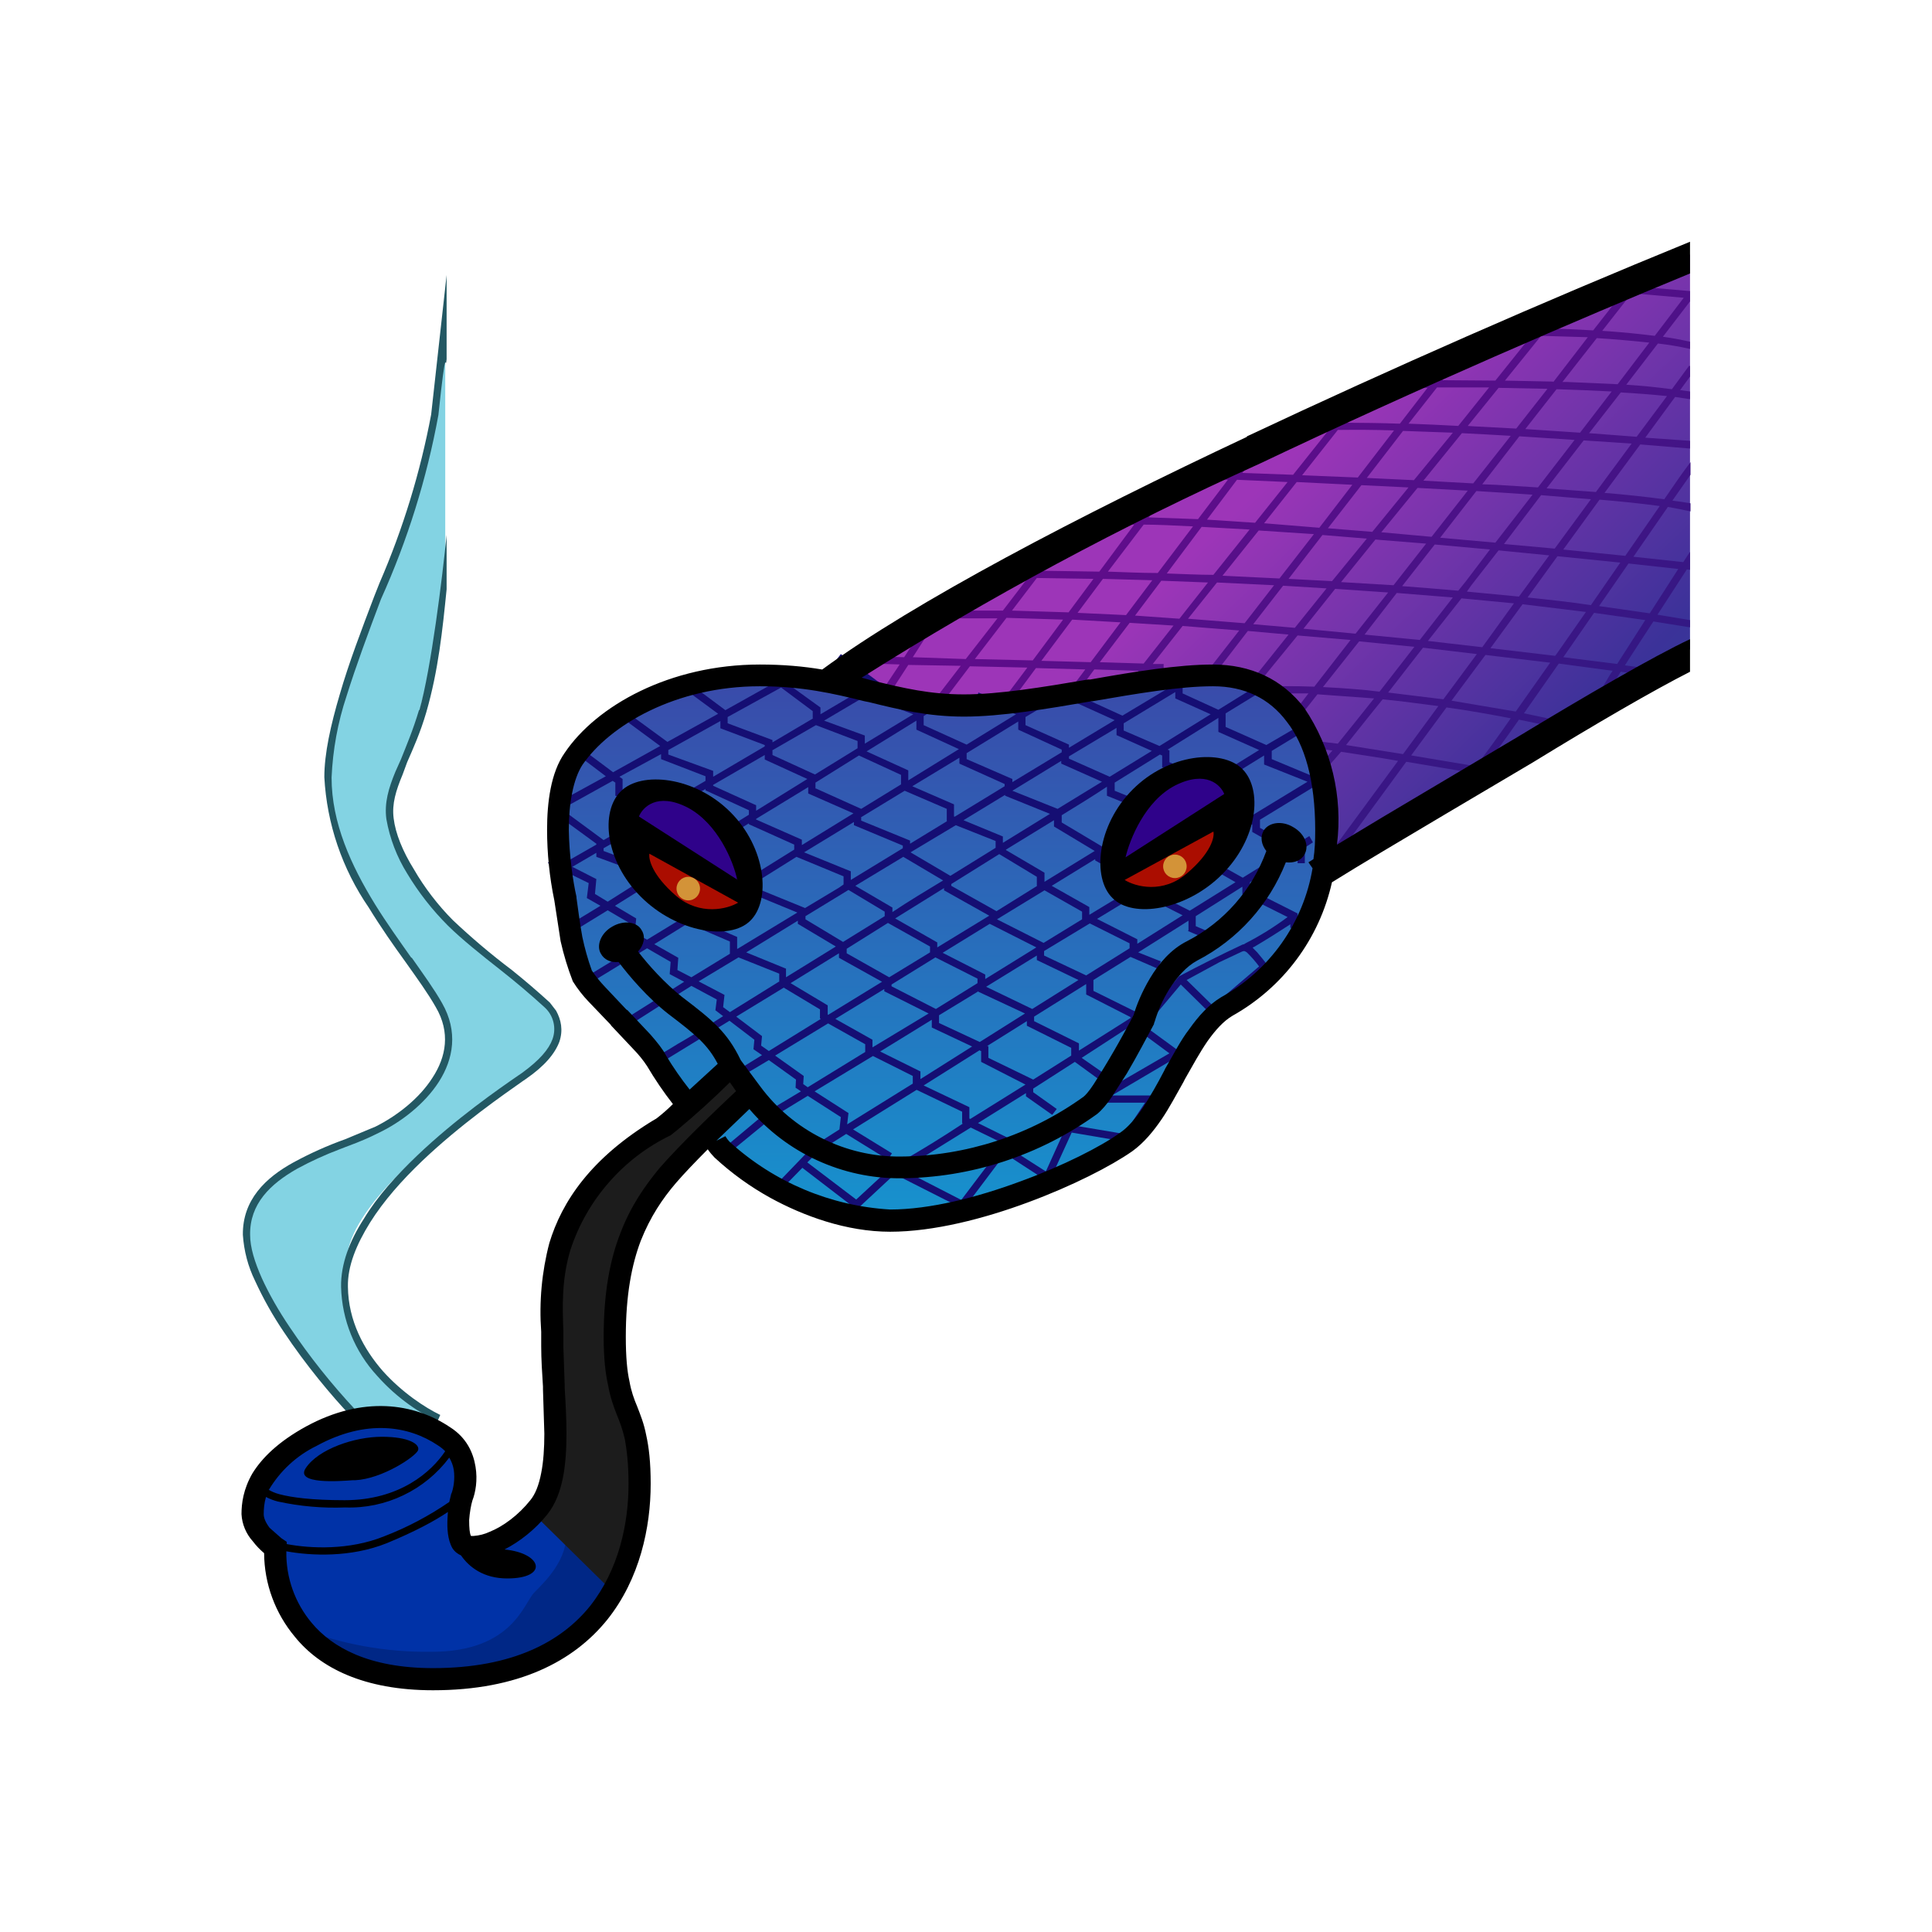 <svg width="24" height="24" viewBox="0 0 24 24" fill="none" xmlns="http://www.w3.org/2000/svg">
<path d="M5.531 6.923V4.072L5.278 5.837L4.687 7.401C4.474 7.952 4.052 9.172 4.046 9.667C4.035 10.286 4.474 11.017 4.642 11.337C4.811 11.658 5.486 12.315 5.576 12.855C5.666 13.389 5.148 13.693 4.985 13.867C4.817 14.036 4.17 14.222 3.557 14.553C2.938 14.885 2.978 15.296 3.152 15.836C3.287 16.269 3.979 17.135 4.311 17.517L5.328 17.573C5.255 17.568 5.03 17.438 4.738 17.045C4.361 16.55 4.232 16.347 4.311 15.611C4.367 15.02 5.289 14.239 5.744 13.924C6.026 13.699 6.616 13.232 6.757 13.136C6.937 13.024 6.937 12.76 6.897 12.614C6.863 12.501 6.481 12.203 6.29 12.068L5.385 11.236C5.218 10.995 5.067 10.743 4.935 10.482C4.84 10.297 4.812 10.084 4.856 9.881L5.03 9.442C5.092 9.251 5.255 8.728 5.373 8.149C5.497 7.564 5.531 7.086 5.531 6.923Z" fill="#83D3E3"/>
<path d="M5.548 4.463C5.531 4.638 5.548 4.182 5.446 5.155C5.302 5.944 5.062 6.713 4.732 7.444C4.575 7.86 4.423 8.27 4.305 8.647C4.196 8.974 4.134 9.315 4.119 9.659C4.119 10.222 4.361 10.75 4.659 11.234C4.805 11.47 4.963 11.689 5.109 11.897H5.115C5.261 12.105 5.396 12.291 5.491 12.46C5.694 12.814 5.632 13.157 5.452 13.438C5.272 13.719 4.974 13.944 4.704 14.073C4.592 14.13 4.462 14.186 4.322 14.237L4.221 14.276C4.039 14.345 3.863 14.425 3.692 14.518C3.355 14.709 3.102 14.956 3.107 15.339C3.107 15.496 3.163 15.676 3.253 15.879C3.343 16.076 3.461 16.283 3.602 16.491C3.846 16.854 4.119 17.196 4.417 17.515L4.35 17.582C4.125 17.346 3.799 16.958 3.523 16.542C3.388 16.342 3.27 16.132 3.169 15.912C3.081 15.733 3.03 15.538 3.017 15.339C3.012 14.906 3.298 14.63 3.647 14.439C3.853 14.327 4.067 14.231 4.288 14.152L4.665 13.995C4.923 13.866 5.205 13.652 5.373 13.387C5.542 13.129 5.598 12.825 5.413 12.51C5.317 12.341 5.188 12.162 5.036 11.948C4.89 11.746 4.732 11.521 4.58 11.273C4.251 10.794 4.06 10.234 4.029 9.654C4.029 9.361 4.108 9.007 4.221 8.625C4.333 8.237 4.49 7.826 4.648 7.41L4.715 7.241C5.006 6.57 5.221 5.868 5.356 5.149L5.548 3.417V4.469V4.463ZM5.21 8.821C5.356 8.31 5.497 7.157 5.548 6.645V7.32C5.497 7.826 5.446 8.327 5.295 8.85C5.221 9.103 5.132 9.299 5.058 9.468L5.002 9.62C4.918 9.822 4.867 9.985 4.89 10.165C4.912 10.351 5.002 10.576 5.143 10.801C5.272 11.026 5.446 11.251 5.626 11.431C5.858 11.65 6.102 11.857 6.357 12.049C6.519 12.179 6.677 12.314 6.83 12.454L6.908 12.555C6.97 12.668 6.998 12.797 6.948 12.943C6.892 13.089 6.768 13.241 6.532 13.404L6.498 13.427C6.251 13.601 5.722 13.967 5.244 14.422C4.997 14.658 4.766 14.917 4.597 15.187C4.429 15.457 4.316 15.727 4.322 15.986C4.327 16.407 4.519 16.761 4.755 17.031C4.997 17.301 5.283 17.487 5.469 17.577L5.435 17.655C5.233 17.566 4.935 17.374 4.687 17.093C4.407 16.791 4.247 16.397 4.237 15.986C4.232 15.704 4.344 15.412 4.519 15.142C4.687 14.861 4.929 14.597 5.182 14.355C5.66 13.899 6.194 13.528 6.447 13.354L6.481 13.331C6.706 13.168 6.818 13.033 6.863 12.91C6.888 12.842 6.892 12.768 6.875 12.698C6.858 12.628 6.821 12.565 6.768 12.516C6.59 12.353 6.406 12.198 6.217 12.049C5.981 11.864 5.728 11.661 5.564 11.498C5.37 11.304 5.2 11.087 5.058 10.851C4.93 10.645 4.842 10.416 4.8 10.177C4.772 9.974 4.828 9.789 4.912 9.586L4.98 9.434C5.047 9.266 5.131 9.069 5.205 8.821H5.21Z" fill="#235863"/>
<path d="M13.223 6.749C12.188 7.213 11.228 7.831 10.378 8.582L12.436 8.7C13.032 8.588 14.303 8.363 14.64 8.363C15.056 8.363 15.888 8.447 16.215 8.914C16.473 9.279 16.496 10.286 16.468 10.741L20.994 8.065V3.161C18.987 4.095 14.629 6.119 13.234 6.749H13.223Z" fill="url(#paint0_linear_328_37799)"/>
<path d="M11.306 8.638C10.501 8.492 9.579 8.413 9.225 8.396C8.803 8.363 8.106 8.672 7.814 8.829L7.049 9.493L6.936 10.348L7.127 11.967L8.224 13.334L8.798 14.121C9.129 14.391 9.922 14.981 10.462 15.133C11.137 15.324 11.615 15.105 12.908 14.7C13.356 14.543 13.767 14.297 14.116 13.976C14.465 13.655 14.745 13.266 14.938 12.833C15.051 12.574 15.86 11.821 16.248 11.483C16.333 11.213 16.473 10.471 16.366 9.628C16.265 8.796 15.534 8.458 15.186 8.391L13.853 8.559C13.341 8.644 12.11 8.784 11.306 8.638Z" fill="url(#paint1_linear_328_37799)"/>
<path fill-rule="evenodd" clip-rule="evenodd" d="M10.827 8.513L10.389 8.198L10.445 8.125L10.917 8.474V8.614L11.44 8.811L11.682 8.665L11.733 8.738L11.474 8.895V9.008L12.008 9.25L12.621 8.873L12.126 8.687L12.154 8.603L12.717 8.817L13.11 8.575L13.166 8.654L12.739 8.907V9.008L13.279 9.25V9.289L13.847 8.946L13.335 8.715V8.502H13.425V8.654L13.943 8.89L14.6 8.496V8.462H14.651L14.792 8.378L14.837 8.457L14.691 8.541V8.614L15.135 8.817L15.68 8.479L15.731 8.552L15.225 8.862V9.03L15.731 9.255L16.068 9.058L16.113 9.137L15.798 9.328V9.43L16.405 9.683V9.851H16.315V9.778L15.652 10.183V10.284L16.062 10.509L16.265 10.386L16.31 10.464L16.152 10.566L16.209 10.599V10.723H16.119V10.655L16.062 10.622L15.528 10.959V11.049L16.119 11.347V11.527H16.029V11.482C15.881 11.579 15.731 11.673 15.579 11.763C15.568 11.763 15.568 11.769 15.562 11.774L15.618 11.831C15.663 11.887 15.714 11.943 15.742 11.988L15.764 12.022L15.062 12.618L14.668 12.23L14.229 12.753L14.691 13.09L13.813 13.608H14.398L14.004 14.187L13.313 14.069L13.031 14.687L12.486 14.333L11.969 15.019L11.114 14.586L10.642 15.025L9.967 14.507L9.714 14.766L9.652 14.704L10.102 14.237L10.428 14.03L10.445 13.877L10.034 13.613L9.601 13.877L9.078 14.305L9.022 14.237L9.545 13.799L9.95 13.557L9.883 13.512L9.888 13.411L9.551 13.169L9.191 13.383L9.146 13.304L9.466 13.107L9.36 13.034L9.371 12.916L9.062 12.68C8.786 12.849 8.511 13.018 8.235 13.186L8.224 13.191L8.196 13.107L8.207 13.096C8.279 13.055 8.35 13.011 8.421 12.967C8.561 12.888 8.752 12.77 8.983 12.623L8.887 12.55L8.904 12.416L8.589 12.247C8.342 12.401 8.097 12.556 7.853 12.713V12.708L7.864 12.685H7.774V12.663L7.802 12.635L7.847 12.607L8.499 12.196L8.319 12.101L8.331 11.949L8.038 11.78L7.346 12.202L7.301 12.123L7.948 11.729L7.791 11.639L7.808 11.46L7.549 11.308L7.155 11.55L7.099 11.471L7.459 11.252L7.29 11.156L7.313 10.97L7.015 10.824L6.953 10.858L6.908 10.779H6.919L6.807 10.723L6.846 10.639L7.015 10.717L7.408 10.492V10.481L6.97 10.161L7.026 10.088L7.498 10.436L8.134 10.071L7.644 9.885V9.722L7.611 9.7L6.953 10.065L6.908 9.981L7.526 9.643L7.206 9.401L7.262 9.328L7.616 9.593L8.201 9.267L7.774 8.952L7.83 8.879L8.291 9.216L8.921 8.867L8.51 8.564L8.567 8.491L9.011 8.822L9.866 8.344L9.911 8.423L9.787 8.496L10.192 8.789V8.873L10.754 8.541L10.799 8.62L10.237 8.952L10.743 9.137V9.238L11.345 8.873L10.827 8.676V8.513ZM10.096 8.923V8.834L9.703 8.541L9.039 8.907V8.985L9.596 9.193V9.222L10.102 8.923H10.096ZM9.59 9.323L10.136 9.008L10.653 9.205V9.295L10.124 9.621L9.596 9.379V9.323H9.59ZM9.5 9.272V9.255L8.949 9.047V8.957L8.302 9.317V9.373L8.859 9.576V9.649L9.5 9.272ZM8.859 9.75L9.5 9.379V9.435L10.029 9.677L9.393 10.071V10.003L8.859 9.761V9.75ZM8.764 9.7V9.643L8.212 9.43V9.368L7.695 9.649L7.734 9.677V9.823L8.235 10.009L8.764 9.7ZM8.291 10.082L8.764 9.801V9.818L9.303 10.065V10.121L8.786 10.442L8.291 10.217V10.082ZM8.201 10.138L7.498 10.537V10.571L8.055 10.779V10.88L8.69 10.487L8.201 10.267V10.133V10.138ZM7.408 10.594L7.11 10.768L7.408 10.92L7.391 11.105L7.549 11.201L7.959 10.942V10.847L7.408 10.644V10.594ZM10.765 9.334L11.384 8.952V9.064L11.912 9.306L11.283 9.694V9.57L10.765 9.334ZM11.333 9.767L11.918 9.413V9.486L12.48 9.739V9.767L11.862 10.144H11.851V9.992L11.333 9.767ZM11.969 10.189L12.486 9.874V9.885L13.043 10.11L12.458 10.47V10.391L11.969 10.189ZM12.576 9.823L13.138 10.048L13.689 9.711L13.183 9.486V9.452L12.576 9.823ZM12.497 10.554L13.093 10.189V10.267L13.599 10.571L12.975 10.954V10.841L12.497 10.56V10.554ZM13.189 10.217L13.689 10.515L14.331 10.121L13.751 9.885V9.773C13.566 9.896 13.38 10.009 13.189 10.127V10.217ZM13.065 11.004L13.605 10.672V10.689L14.145 10.993L13.532 11.364V11.268L13.065 11.004ZM13.701 10.639L14.235 10.937L14.854 10.56L14.364 10.267V10.211L13.701 10.616V10.639ZM13.628 11.415L14.167 11.088V11.105L14.691 11.37L14.128 11.724V11.668L13.628 11.415ZM14.257 11.049L14.78 11.313L15.348 10.959L14.876 10.689V10.655L14.257 11.032V11.049ZM14.764 11.555V11.437L14.139 11.831L14.421 11.943L14.381 12.033L14.044 11.887L13.583 12.174V12.309L14.139 12.584V12.73L14.64 12.134L14.645 12.129C14.905 11.991 15.167 11.86 15.433 11.735C15.44 11.732 15.448 11.731 15.455 11.729L15.472 11.718C15.655 11.624 15.83 11.515 15.995 11.392L15.433 11.111V11.015L14.854 11.381V11.505L15.14 11.628L15.107 11.713L14.758 11.566L14.764 11.555ZM14.032 11.78L13.493 12.117L12.97 11.87V11.814L13.538 11.471L14.032 11.718V11.78ZM12.88 11.926L13.397 12.174L12.823 12.534L12.25 12.258L12.88 11.87V11.926ZM12.154 12.32L12.733 12.59L12.171 12.944L11.665 12.708V12.612L12.154 12.314V12.32ZM12.756 12.685L12.261 12.995H12.278V13.141L12.835 13.411L13.307 13.113V13.017L12.756 12.742V12.685ZM11.575 12.764L12.076 13L11.434 13.405V13.31L10.934 13.062L11.575 12.668V12.764ZM12.171 13.045L11.474 13.484L12.042 13.754V13.894L12.053 13.9C12.282 13.758 12.511 13.616 12.739 13.473L12.188 13.191V13.056L12.171 13.051V13.045ZM11.339 13.366V13.461L10.524 13.967L10.54 13.827L10.119 13.557L10.844 13.118L11.339 13.366ZM11.384 13.54L10.597 14.03L11.08 14.327L11.03 14.406L10.512 14.086L10.158 14.31L10.029 14.44L10.636 14.901L11.086 14.485H11.097L11.114 14.474L11.187 14.434C11.451 14.284 11.71 14.124 11.963 13.956H11.952V13.81L11.39 13.54H11.384ZM11.479 14.367L12.059 14.007L12.531 14.237L12.57 14.159L12.149 13.951L12.267 13.877L12.745 13.579V13.619L13.071 13.849L13.127 13.776L12.835 13.568V13.523L13.352 13.191L13.639 13.4L13.695 13.321L13.437 13.141L14.044 12.747V12.758H14.111L14.1 12.77L14.527 13.085L13.47 13.698H14.224L13.965 14.086L13.257 13.967L12.992 14.552L12.464 14.215L11.941 14.906L11.21 14.53L11.232 14.513L11.479 14.367ZM13.403 12.961V13.051L14.044 12.646V12.652V12.635L13.493 12.354V12.224L12.846 12.629V12.685L13.403 12.961ZM10.748 13.068L10.034 13.506L9.978 13.467L9.984 13.366L9.629 13.113L10.287 12.713L10.748 12.972V13.068ZM10.197 12.657L9.551 13.056L9.455 12.989L9.466 12.871L9.146 12.629L9.736 12.269L10.186 12.539V12.652L10.197 12.657ZM9.674 12.196L9.067 12.573L8.983 12.511L9 12.359L8.679 12.191L9.174 11.893L9.68 12.095V12.196H9.674ZM9.067 11.848L8.589 12.14L8.415 12.05L8.426 11.898L8.128 11.729L8.544 11.471L9.067 11.696V11.848ZM8.499 11.392L8.038 11.673L7.886 11.589L7.903 11.409L7.639 11.252L7.982 11.038L8.499 11.274V11.392ZM8.589 11.212L8.077 10.982L8.735 10.577V10.689L9.264 10.925L8.589 11.336V11.212ZM8.825 10.633V10.521L9.303 10.228V10.239L9.866 10.492V10.554L9.36 10.869L8.825 10.633ZM9.393 10.183V10.172L10.04 9.778V9.857L10.602 10.104L9.961 10.498V10.431L9.399 10.183H9.393ZM10.13 9.795V9.722L10.67 9.385L11.193 9.626V9.744L10.698 10.048L10.136 9.795H10.13ZM10.692 10.155L11.238 9.823L11.761 10.048V10.2H11.766L11.305 10.481V10.442L10.698 10.194V10.155H10.692ZM11.311 10.588L11.873 10.251L12.368 10.447V10.532L11.806 10.88L11.311 10.588ZM11.817 10.982L12.413 10.61L12.88 10.892V11.004H12.885L12.379 11.319L11.817 11.004V10.976V10.982ZM12.385 11.42L12.975 11.06L13.442 11.325V11.42L12.964 11.713L12.385 11.42ZM12.295 11.476L12.874 11.769L12.239 12.162V12.106L11.71 11.836L12.295 11.476ZM12.143 12.157V12.213L11.626 12.534L11.075 12.252V12.23L11.62 11.893L12.143 12.157ZM10.985 12.314L11.536 12.59L10.838 13.011V12.916L10.377 12.657L10.985 12.286V12.314ZM10.957 12.196L10.287 12.607L10.282 12.601V12.489L9.821 12.213L10.422 11.842V11.898L10.957 12.196ZM10.383 11.758L9.764 12.14V12.033L9.27 11.831L9.911 11.437V11.476L10.383 11.758ZM9.905 11.336L9.163 11.786H9.157V11.639L8.64 11.415L9.303 11.01V11.088L9.905 11.336ZM9.399 11.032V10.954L9.894 10.644L10.479 10.886V10.987L10.422 11.027L10.001 11.28L9.393 11.032H9.399ZM10.569 10.824L9.989 10.588L10.608 10.211V10.251L11.215 10.504V10.537L10.569 10.931V10.824ZM10.625 11.004L11.221 10.644L11.716 10.937C11.502 11.066 11.288 11.195 11.086 11.33V11.274L10.625 11.004ZM11.12 11.409L11.727 11.032V11.06L12.289 11.375L11.643 11.769V11.707L11.12 11.409ZM11.553 11.758V11.831L11.046 12.14L10.518 11.842V11.786L11.03 11.465L11.553 11.758ZM10.99 11.381L10.473 11.701L10.006 11.42V11.381L10.467 11.1L10.54 11.055L10.99 11.325V11.381ZM15.973 10.571L15.438 10.903L14.966 10.639V10.599L15.556 10.239V10.335L15.973 10.571ZM15.483 10.177L14.943 10.509L14.454 10.217V10.155L15.045 9.789V9.913L15.483 10.177ZM14.949 9.739L14.432 10.059L13.847 9.823V9.722L14.409 9.373L14.437 9.385V9.531L14.949 9.739ZM14.308 9.328L13.785 9.649L13.279 9.424V9.396L13.87 9.042V9.132L14.308 9.328ZM13.959 9.075V8.985L14.6 8.597V8.676L15.039 8.873L14.404 9.267L13.959 9.075ZM14.505 9.312L15.135 8.918V9.092L15.641 9.317L15.05 9.683L14.527 9.469V9.323L14.505 9.312ZM15.14 9.733L15.703 9.385V9.497L16.242 9.711L15.568 10.121L15.14 9.863V9.733ZM12.576 9.716L13.189 9.345V9.312L12.649 9.064V8.963L12.008 9.356V9.43L12.576 9.677V9.716ZM15.455 11.814L15.433 11.819L15.36 11.853L15.146 11.954L14.741 12.174L15.067 12.494L15.641 12.005C15.595 11.943 15.544 11.885 15.489 11.831C15.479 11.823 15.467 11.818 15.455 11.814Z" fill="#150E73"/>
<path d="M4.384 17.634C5.131 17.595 5.486 17.814 5.564 17.927C5.812 18.039 5.784 18.303 5.733 18.427C5.705 18.63 5.685 18.835 5.671 19.04C5.677 19.09 5.756 19.13 5.997 19.175C6.194 19.209 6.492 18.961 6.616 18.837C7.066 18.877 7.375 19.49 7.476 19.793L7.33 20.187C6.92 20.506 6.449 20.737 5.947 20.867C5.385 20.941 4.794 20.963 4.327 20.659C3.971 20.369 3.683 20.005 3.484 19.591C3.435 19.433 3.374 19.279 3.304 19.13C3.214 18.944 3.163 18.68 3.152 18.579C3.253 18.281 3.636 17.679 4.389 17.634H4.384Z" fill="#0032A7"/>
<path d="M5.362 20.519C4.798 20.527 4.239 20.426 3.714 20.221C5.232 21.643 7.583 20.418 7.594 19.923C7.611 19.523 7.223 19.141 7.032 19C7.071 19.372 6.756 19.659 6.638 19.782C6.509 19.906 6.374 20.519 5.362 20.519Z" fill="#002786"/>
<path d="M9.321 11.437C9.068 11.69 8.404 11.584 7.96 11.139C7.516 10.695 7.454 10.082 7.713 9.829C7.966 9.576 8.629 9.644 9.073 10.088C9.518 10.532 9.579 11.184 9.321 11.437Z" fill="black"/>
<path d="M9.163 10.93L7.937 10.143C7.982 10.03 8.162 9.839 8.539 10.03C8.916 10.227 9.113 10.705 9.158 10.93H9.163Z" fill="#2F028A"/>
<path d="M9.169 11.213L8.067 10.605C8.055 10.673 8.1 10.87 8.398 11.128C8.697 11.381 9.04 11.291 9.169 11.213Z" fill="#AB0D00"/>
<path d="M8.55 11.185C8.631 11.185 8.696 11.119 8.696 11.038C8.696 10.958 8.631 10.892 8.55 10.892C8.469 10.892 8.404 10.958 8.404 11.038C8.404 11.119 8.469 11.185 8.55 11.185Z" fill="#D39338"/>
<path d="M13.819 11.155C14.072 11.414 14.736 11.307 15.18 10.863C15.63 10.413 15.686 9.806 15.433 9.553C15.18 9.3 14.516 9.361 14.072 9.806C13.622 10.256 13.566 10.908 13.819 11.155Z" fill="black"/>
<path d="M13.982 10.65L15.208 9.863C15.163 9.751 14.983 9.565 14.601 9.756C14.224 9.948 14.033 10.431 13.982 10.65Z" fill="#2F028A"/>
<path d="M13.971 10.931L15.073 10.33C15.09 10.397 15.045 10.594 14.747 10.847C14.449 11.106 14.106 11.016 13.971 10.931Z" fill="#AB0D00"/>
<path d="M14.595 10.908C14.514 10.908 14.449 10.843 14.449 10.762C14.449 10.681 14.514 10.616 14.595 10.616C14.676 10.616 14.741 10.681 14.741 10.762C14.741 10.843 14.676 10.908 14.595 10.908Z" fill="#D39338"/>
<path d="M9.304 13.625L9.129 13.198C8.758 13.541 7.92 14.294 7.527 14.536C7.043 14.845 6.818 15.751 6.908 16.87C6.97 17.529 6.875 18.194 6.633 18.81L7.633 19.794L7.74 19.704L7.965 18.214C7.853 17.82 7.617 16.932 7.628 16.572C7.65 16.122 7.78 15.503 7.965 15.031C8.111 14.654 8.921 13.94 9.304 13.625Z" fill="#1C1C1C"/>
<path fill-rule="evenodd" clip-rule="evenodd" d="M20.994 3.615H20.983L20.336 3.559L20.359 3.525L20.291 3.469L20.224 3.547L19.909 3.519L19.898 3.615L20.157 3.637L19.791 4.104C19.588 4.093 19.397 4.082 19.218 4.082L19.364 3.896L19.296 3.84L19.099 4.076H18.762V4.166H19.026L18.576 4.728L17.919 4.723L18.284 4.256L18.211 4.2L17.806 4.723H17.395V4.818H17.733L17.39 5.263C17.158 5.255 16.925 5.252 16.693 5.251L16.901 4.981L16.833 4.925L16.575 5.251C16.344 5.251 16.153 5.268 16.023 5.291L16.04 5.381C16.153 5.364 16.305 5.353 16.502 5.347L16.063 5.898L15.433 5.875L15.675 5.555L15.602 5.499L15.321 5.87L15.006 5.859V5.949L15.253 5.96L14.882 6.449L14.269 6.427L14.404 6.247L14.331 6.19L14.162 6.427H13.825V6.522L14.089 6.517L13.656 7.101L12.948 7.09L13.116 6.865L13.049 6.809L12.835 7.09H12.441V7.18H12.768L12.458 7.585H11.694V7.681H12.391L11.997 8.187L11.339 8.164L11.665 7.658L11.587 7.613L11.232 8.164L10.828 8.153V8.243L11.176 8.254L10.985 8.541L11.064 8.597L11.283 8.26L11.935 8.271L11.654 8.636L11.733 8.693L12.048 8.277L12.762 8.293L12.458 8.698L12.531 8.755L12.869 8.299L13.482 8.316C13.426 8.391 13.369 8.466 13.313 8.541L13.386 8.597L13.594 8.316L14.134 8.333L14.201 8.389L14.246 8.333L14.455 8.338V8.248H14.32L14.691 7.776L15.394 7.832L15.056 8.265L15.129 8.322L15.501 7.838L16.007 7.883L15.602 8.389L15.669 8.445L16.119 7.894L16.777 7.95L16.327 8.53C16.196 8.525 16.065 8.523 15.934 8.524V8.614H16.254L16.142 8.76L16.215 8.816L16.366 8.625L17.069 8.676C16.92 8.864 16.77 9.051 16.619 9.238L16.383 9.21L16.366 9.3L16.552 9.323C16.512 9.37 16.471 9.417 16.428 9.463L16.485 9.536C16.544 9.472 16.602 9.406 16.659 9.339C16.872 9.373 17.12 9.407 17.367 9.452L16.507 10.621L16.58 10.678L17.469 9.463L18.273 9.598C18.258 9.615 18.243 9.632 18.228 9.649L18.273 9.733C18.308 9.697 18.341 9.659 18.374 9.621L18.61 9.66L18.627 9.57L18.436 9.536C18.584 9.34 18.728 9.142 18.869 8.94C19.11 8.991 19.319 9.03 19.47 9.069L19.493 8.98L18.931 8.861L19.364 8.243L20.033 8.333L19.999 8.383C19.951 8.463 19.904 8.544 19.858 8.625L19.948 8.648L19.954 8.636L19.982 8.592C20.032 8.508 20.082 8.426 20.134 8.344L20.59 8.412L20.606 8.322L20.185 8.265C20.302 8.083 20.42 7.901 20.539 7.72L20.994 7.793V7.703L20.59 7.636L20.955 7.073L20.994 7.079V6.854L20.91 6.983L20.291 6.916L20.719 6.297C20.813 6.314 20.907 6.333 21 6.353V6.252C20.925 6.239 20.85 6.228 20.775 6.219L21 5.898V5.741C20.893 5.881 20.786 6.039 20.674 6.202C20.427 6.169 20.18 6.143 19.932 6.123L20.376 5.521L20.994 5.572V5.476L20.438 5.437L20.809 4.931L20.994 4.959V4.863C20.953 4.857 20.912 4.851 20.871 4.846L20.994 4.678V4.548L20.983 4.543L20.769 4.835C20.581 4.81 20.391 4.791 20.202 4.779L20.595 4.267C20.741 4.284 20.876 4.307 20.994 4.335V4.245C20.883 4.22 20.77 4.199 20.657 4.183L20.994 3.744V3.615ZM17.137 8.592C16.906 8.563 16.67 8.547 16.434 8.535L16.884 7.967L17.57 8.035L17.137 8.592ZM17.637 7.95L16.951 7.883L17.351 7.366L18.048 7.422L17.637 7.95ZM18.115 7.338C17.883 7.317 17.651 7.299 17.418 7.281L17.823 6.764L18.509 6.826L18.211 7.219L18.115 7.338ZM17.311 7.27L17.716 6.753L17.154 6.708L17.086 6.702L16.659 7.231L17.311 7.27ZM18.576 6.741L17.89 6.68L18.34 6.1C18.573 6.114 18.805 6.129 19.038 6.145L18.576 6.741ZM17.784 6.668L18.233 6.095L17.609 6.061L17.159 6.612L17.778 6.668H17.784ZM18.571 6.022L18.413 6.016L18.874 5.42L19.56 5.465L19.105 6.055L18.576 6.022H18.571ZM18.301 6.005L18.767 5.414C18.565 5.402 18.363 5.391 18.16 5.381L17.682 5.971L18.301 6.005ZM19.628 5.375L18.948 5.33L19.336 4.835C19.564 4.842 19.793 4.851 20.021 4.863L19.628 5.375ZM18.835 5.324L19.223 4.83L18.616 4.818L18.233 5.291L18.306 5.296L18.835 5.324ZM19.465 4.745H19.409L19.836 4.2C20.054 4.214 20.271 4.233 20.488 4.256L20.095 4.773L19.465 4.745ZM19.296 4.745L19.724 4.189L19.144 4.172L18.695 4.728L19.291 4.74L19.296 4.745ZM19.982 4.115L19.903 4.11L20.269 3.643L20.916 3.699L20.556 4.172C20.365 4.148 20.174 4.129 19.982 4.115ZM17.845 4.813H18.498L18.115 5.291C17.909 5.28 17.703 5.27 17.497 5.263L17.851 4.813H17.845ZM17.429 5.353L18.048 5.375L17.564 5.965L16.979 5.937L17.429 5.353ZM16.912 6.027L17.497 6.055L17.047 6.607L16.496 6.562L16.912 6.027ZM16.428 6.646L16.979 6.691L16.547 7.219L16.007 7.191L16.428 6.646ZM15.939 7.276L16.479 7.309L16.085 7.799L15.568 7.754L15.939 7.276ZM16.839 7.872L16.192 7.81L16.586 7.315L17.244 7.36L16.844 7.866L16.839 7.872ZM15.827 7.27L15.461 7.742L14.758 7.686L15.118 7.236L15.827 7.27ZM15.006 7.236L14.651 7.686L14.1 7.647L14.426 7.214L15.006 7.236ZM14.314 7.208L13.988 7.641L13.386 7.613L13.701 7.191L14.314 7.208ZM13.92 7.731L13.319 7.697L12.936 8.209L13.549 8.226L13.92 7.731ZM13.583 7.191L13.274 7.607L12.571 7.585L12.88 7.18L13.589 7.191H13.583ZM13.206 7.697L12.503 7.675L12.11 8.187L12.829 8.204L13.206 7.697ZM14.033 7.737L13.662 8.226L14.207 8.243L14.578 7.771L14.033 7.737ZM14.382 7.118C14.168 7.118 13.96 7.107 13.763 7.101L14.207 6.517C14.382 6.517 14.589 6.528 14.82 6.539L14.382 7.118ZM14.494 7.124L14.927 6.545L15.523 6.578L15.073 7.141C14.876 7.141 14.68 7.129 14.494 7.124ZM15.186 7.152L15.636 6.59L16.322 6.635L15.894 7.186L15.186 7.152ZM15.703 6.5L16.389 6.556L16.799 6.022L16.108 5.988L15.703 6.5ZM17.317 5.347L16.867 5.932L16.175 5.904L16.619 5.341C16.852 5.338 17.084 5.339 17.317 5.347ZM15.591 6.494L15.995 5.988L15.366 5.96L14.994 6.455L15.591 6.494ZM19.74 5.381L20.134 4.875C20.326 4.886 20.517 4.901 20.708 4.92L20.331 5.426L19.74 5.381ZM19.673 5.471L20.269 5.51L19.825 6.112L19.212 6.067L19.673 5.471ZM19.144 6.151L19.763 6.202L19.313 6.815L18.683 6.758L19.144 6.151ZM18.616 6.837L19.245 6.899L18.869 7.411L18.222 7.349L18.278 7.27L18.616 6.837ZM19.347 6.91L18.976 7.422C19.24 7.45 19.504 7.478 19.763 7.517L20.128 6.989L19.352 6.91H19.347ZM18.155 7.433L18.807 7.495L18.413 8.04L17.738 7.962L18.155 7.433ZM18.914 7.506L18.515 8.052L19.319 8.147L19.336 8.125L19.701 7.602L18.914 7.506ZM17.677 8.046L18.346 8.125L17.93 8.687L17.244 8.603L17.677 8.046ZM18.453 8.136L18.031 8.704L18.829 8.839L19.257 8.232L18.453 8.136ZM17.176 8.687C17.412 8.71 17.643 8.743 17.868 8.771L17.429 9.368L16.721 9.255L17.058 8.833L17.176 8.687ZM17.969 8.788L17.53 9.384L18.335 9.519C18.483 9.324 18.628 9.125 18.767 8.923C18.531 8.878 18.262 8.828 17.969 8.788ZM20.089 8.248L19.42 8.164L19.802 7.613L20.438 7.703C20.321 7.884 20.205 8.066 20.089 8.248ZM20.494 7.619L19.864 7.529L20.23 7L20.848 7.068L20.494 7.619ZM19.414 6.826L20.19 6.905L20.618 6.286C20.369 6.253 20.12 6.227 19.87 6.207L19.42 6.826H19.414Z" fill="url(#paint2_linear_328_37799)"/>
<path fill-rule="evenodd" clip-rule="evenodd" d="M15.489 5.421C17.303 4.568 19.139 3.761 20.994 3.003V3.397C19.656 3.948 17.626 4.819 15.652 5.758C13.943 6.529 12.289 7.417 10.704 8.418L10.805 8.446L10.85 8.457C11.221 8.547 11.553 8.626 11.975 8.626C12.408 8.626 12.959 8.536 13.515 8.441H13.544C14.083 8.345 14.634 8.255 15.068 8.255C15.534 8.255 15.928 8.435 16.203 8.795C16.539 9.293 16.683 9.897 16.608 10.493C16.985 10.264 17.364 10.037 17.744 9.813L18.852 9.155C19.707 8.637 20.539 8.154 20.994 7.94V8.345C20.539 8.576 19.814 8.997 19.043 9.47L17.941 10.122C17.412 10.437 16.906 10.735 16.546 10.96C16.468 11.308 16.318 11.635 16.105 11.921C15.892 12.207 15.62 12.445 15.309 12.619C15.197 12.686 15.101 12.793 15 12.934C14.904 13.074 14.815 13.237 14.719 13.406L14.702 13.44C14.612 13.597 14.528 13.76 14.432 13.901C14.325 14.058 14.207 14.199 14.067 14.3C13.802 14.486 13.319 14.733 12.773 14.935C12.228 15.138 11.598 15.301 11.058 15.301C10.513 15.301 9.978 15.104 9.568 14.879C9.318 14.741 9.086 14.573 8.876 14.379C8.845 14.347 8.817 14.314 8.792 14.277C8.646 14.424 8.505 14.57 8.398 14.694C8.23 14.89 8.078 15.115 7.96 15.413C7.847 15.711 7.774 16.088 7.774 16.605C7.774 16.859 7.791 17.033 7.819 17.157C7.842 17.286 7.875 17.376 7.915 17.471C7.954 17.573 7.999 17.68 8.027 17.826C8.061 17.978 8.083 18.163 8.083 18.433C8.083 18.973 7.948 19.614 7.544 20.12C7.127 20.637 6.441 20.997 5.379 20.997C4.518 20.997 3.973 20.716 3.664 20.334C3.419 20.042 3.283 19.674 3.281 19.294C3.229 19.25 3.182 19.201 3.141 19.147C3.057 19.054 3.007 18.935 3 18.81C3 18.675 3.022 18.501 3.135 18.304C3.253 18.113 3.455 17.91 3.804 17.719C4.507 17.337 5.142 17.427 5.592 17.73C5.795 17.859 5.879 18.045 5.907 18.219C5.935 18.388 5.907 18.54 5.868 18.641C5.851 18.697 5.834 18.793 5.828 18.883C5.828 18.979 5.834 19.052 5.851 19.08H5.885C5.953 19.075 6.02 19.058 6.082 19.029C6.25 18.962 6.441 18.821 6.588 18.636C6.649 18.562 6.694 18.45 6.723 18.298C6.751 18.158 6.762 17.989 6.762 17.809L6.745 17.258V17.224C6.734 17.055 6.723 16.881 6.723 16.724V16.544C6.696 16.173 6.73 15.801 6.824 15.442C6.981 14.924 7.341 14.384 8.134 13.906H8.14V13.901H8.145L8.168 13.884C8.235 13.832 8.299 13.775 8.359 13.715C8.242 13.565 8.135 13.407 8.038 13.243C7.989 13.168 7.932 13.099 7.87 13.035L7.594 12.742L7.583 12.726L7.313 12.444C7.239 12.367 7.173 12.282 7.116 12.191C7.053 12.029 7.002 11.861 6.964 11.691L6.886 11.185C6.826 10.896 6.796 10.602 6.796 10.307C6.796 9.97 6.841 9.599 7.015 9.352C7.409 8.767 8.32 8.255 9.439 8.255C9.731 8.255 9.984 8.278 10.214 8.317C11.362 7.473 13.409 6.405 15.489 5.427V5.421ZM16.316 10.673L16.254 10.712L16.305 10.786C16.249 11.121 16.117 11.44 15.921 11.717C15.724 11.995 15.467 12.224 15.169 12.388C15.011 12.484 14.887 12.624 14.775 12.782C14.662 12.928 14.573 13.108 14.477 13.271L14.46 13.305C14.376 13.468 14.291 13.614 14.201 13.755C14.106 13.895 14.01 14.008 13.909 14.075C13.673 14.244 13.212 14.48 12.672 14.677C12.143 14.873 11.553 15.025 11.058 15.025C10.321 14.982 9.621 14.688 9.073 14.193C9.049 14.17 9.028 14.143 9.011 14.114L8.899 14.171L9.309 13.777C9.54 14.048 9.827 14.265 10.151 14.414C10.474 14.562 10.826 14.639 11.182 14.637C12.06 14.633 12.916 14.353 13.628 13.839C13.684 13.794 13.752 13.715 13.808 13.631L13.999 13.333C14.128 13.114 14.252 12.877 14.336 12.72V12.709L14.342 12.697C14.384 12.555 14.444 12.419 14.522 12.293C14.618 12.141 14.736 12.006 14.871 11.933C15.374 11.673 15.766 11.239 15.973 10.712C16.074 10.724 16.164 10.69 16.203 10.617C16.271 10.504 16.203 10.352 16.063 10.274C15.922 10.189 15.759 10.217 15.697 10.319C15.652 10.398 15.669 10.493 15.731 10.572C15.555 11.055 15.204 11.455 14.747 11.691C14.544 11.792 14.393 11.972 14.286 12.152C14.185 12.321 14.117 12.489 14.083 12.607C13.93 12.903 13.763 13.193 13.583 13.473C13.527 13.558 13.482 13.608 13.459 13.625C12.795 14.103 12 14.362 11.182 14.367C10.844 14.369 10.511 14.291 10.209 14.139C9.907 13.988 9.645 13.768 9.444 13.496L9.202 13.17C9.034 12.821 8.854 12.675 8.471 12.383C8.258 12.214 8.055 11.989 7.926 11.82C7.999 11.742 8.022 11.635 7.971 11.556C7.915 11.449 7.746 11.427 7.605 11.511C7.465 11.59 7.403 11.747 7.465 11.848C7.504 11.921 7.589 11.961 7.684 11.95C7.819 12.13 8.05 12.399 8.303 12.596C8.651 12.86 8.792 12.979 8.916 13.215L8.567 13.535C8.461 13.401 8.363 13.26 8.275 13.114C8.235 13.035 8.162 12.945 8.078 12.849L7.797 12.551L7.78 12.54L7.515 12.259C7.455 12.196 7.4 12.129 7.352 12.056C7.303 11.921 7.264 11.781 7.234 11.64C7.201 11.46 7.178 11.269 7.161 11.151V11.14C7.116 10.943 7.071 10.622 7.066 10.307C7.066 9.976 7.122 9.678 7.234 9.503C7.572 9.009 8.393 8.525 9.439 8.525C9.962 8.525 10.355 8.615 10.738 8.711L10.794 8.722C11.159 8.812 11.525 8.902 11.975 8.902C12.436 8.902 13.009 8.806 13.56 8.711H13.572C14.128 8.615 14.657 8.525 15.068 8.525C15.461 8.525 15.77 8.677 15.984 8.964C16.209 9.25 16.338 9.695 16.338 10.313C16.338 10.443 16.333 10.561 16.316 10.673ZM9.146 13.552C8.888 13.794 8.449 14.216 8.19 14.514C8.01 14.733 7.836 14.98 7.707 15.318C7.577 15.649 7.499 16.06 7.499 16.605C7.499 16.875 7.521 17.061 7.555 17.213C7.583 17.365 7.622 17.471 7.662 17.573C7.701 17.668 7.735 17.758 7.763 17.882C7.785 18.011 7.808 18.18 7.808 18.433C7.808 18.934 7.684 19.502 7.33 19.951C6.976 20.39 6.374 20.722 5.379 20.722C4.58 20.722 4.125 20.463 3.872 20.16C3.663 19.911 3.551 19.595 3.557 19.271C3.866 19.327 4.355 19.35 4.805 19.17C5.159 19.024 5.407 18.889 5.564 18.782L5.559 18.866C5.553 18.979 5.559 19.125 5.62 19.232C5.649 19.277 5.688 19.305 5.727 19.322C5.828 19.468 6.008 19.608 6.301 19.608C6.818 19.608 6.739 19.294 6.267 19.248C6.453 19.153 6.649 19.001 6.801 18.81C6.903 18.68 6.959 18.523 6.992 18.36C7.026 18.191 7.037 18 7.037 17.809C7.037 17.623 7.026 17.427 7.015 17.247V17.213L6.998 16.724V16.521C6.987 16.229 6.976 15.886 7.088 15.52C7.19 15.213 7.352 14.929 7.566 14.686C7.779 14.442 8.039 14.244 8.331 14.103L8.415 14.036C8.641 13.848 8.858 13.651 9.067 13.445L9.146 13.558V13.552ZM5.581 18.658L5.604 18.562V18.557L5.609 18.551C5.632 18.489 5.654 18.377 5.637 18.259C5.628 18.205 5.609 18.154 5.581 18.107C5.431 18.307 5.236 18.467 5.01 18.575C4.785 18.683 4.537 18.735 4.288 18.726C4.006 18.737 3.725 18.712 3.45 18.652C3.399 18.639 3.35 18.62 3.304 18.596C3.281 18.675 3.276 18.748 3.276 18.81C3.276 18.855 3.298 18.911 3.349 18.979L3.495 19.108L3.562 19.153V19.181C3.855 19.237 4.338 19.26 4.771 19.085C5.057 18.975 5.329 18.831 5.581 18.658ZM3.337 18.506C3.365 18.523 3.41 18.546 3.472 18.562C3.624 18.602 3.872 18.636 4.282 18.636C4.968 18.636 5.362 18.281 5.53 18.028C5.504 18 5.473 17.976 5.44 17.955C5.081 17.713 4.552 17.623 3.933 17.961C3.685 18.082 3.478 18.273 3.337 18.512V18.506ZM3.799 18.236C3.658 18.444 4.231 18.399 4.378 18.388H4.411C4.749 18.371 5.159 18.096 5.193 18.017C5.221 17.944 5.086 17.848 4.743 17.848C4.406 17.848 3.956 18 3.799 18.236Z" fill="black"/>
<defs>
<linearGradient id="paint0_linear_328_37799" x1="11.485" y1="10.119" x2="17.772" y2="16.559" gradientUnits="userSpaceOnUse">
<stop stop-color="#9D35B8"/>
<stop offset="0.54" stop-color="#3B3299"/>
<stop offset="1" stop-color="#1A5994"/>
</linearGradient>
<linearGradient id="paint1_linear_328_37799" x1="12.001" y1="3.004" x2="12.001" y2="20.991" gradientUnits="userSpaceOnUse">
<stop offset="0.04" stop-color="#6C34AA"/>
<stop offset="0.17" stop-color="#46319D"/>
<stop offset="0.72" stop-color="#129BD2"/>
</linearGradient>
<linearGradient id="paint2_linear_328_37799" x1="11.488" y1="8.308" x2="15.855" y2="14.029" gradientUnits="userSpaceOnUse">
<stop stop-color="#610C8B"/>
<stop offset="1" stop-color="#231C81"/>
</linearGradient>
</defs>
</svg>
